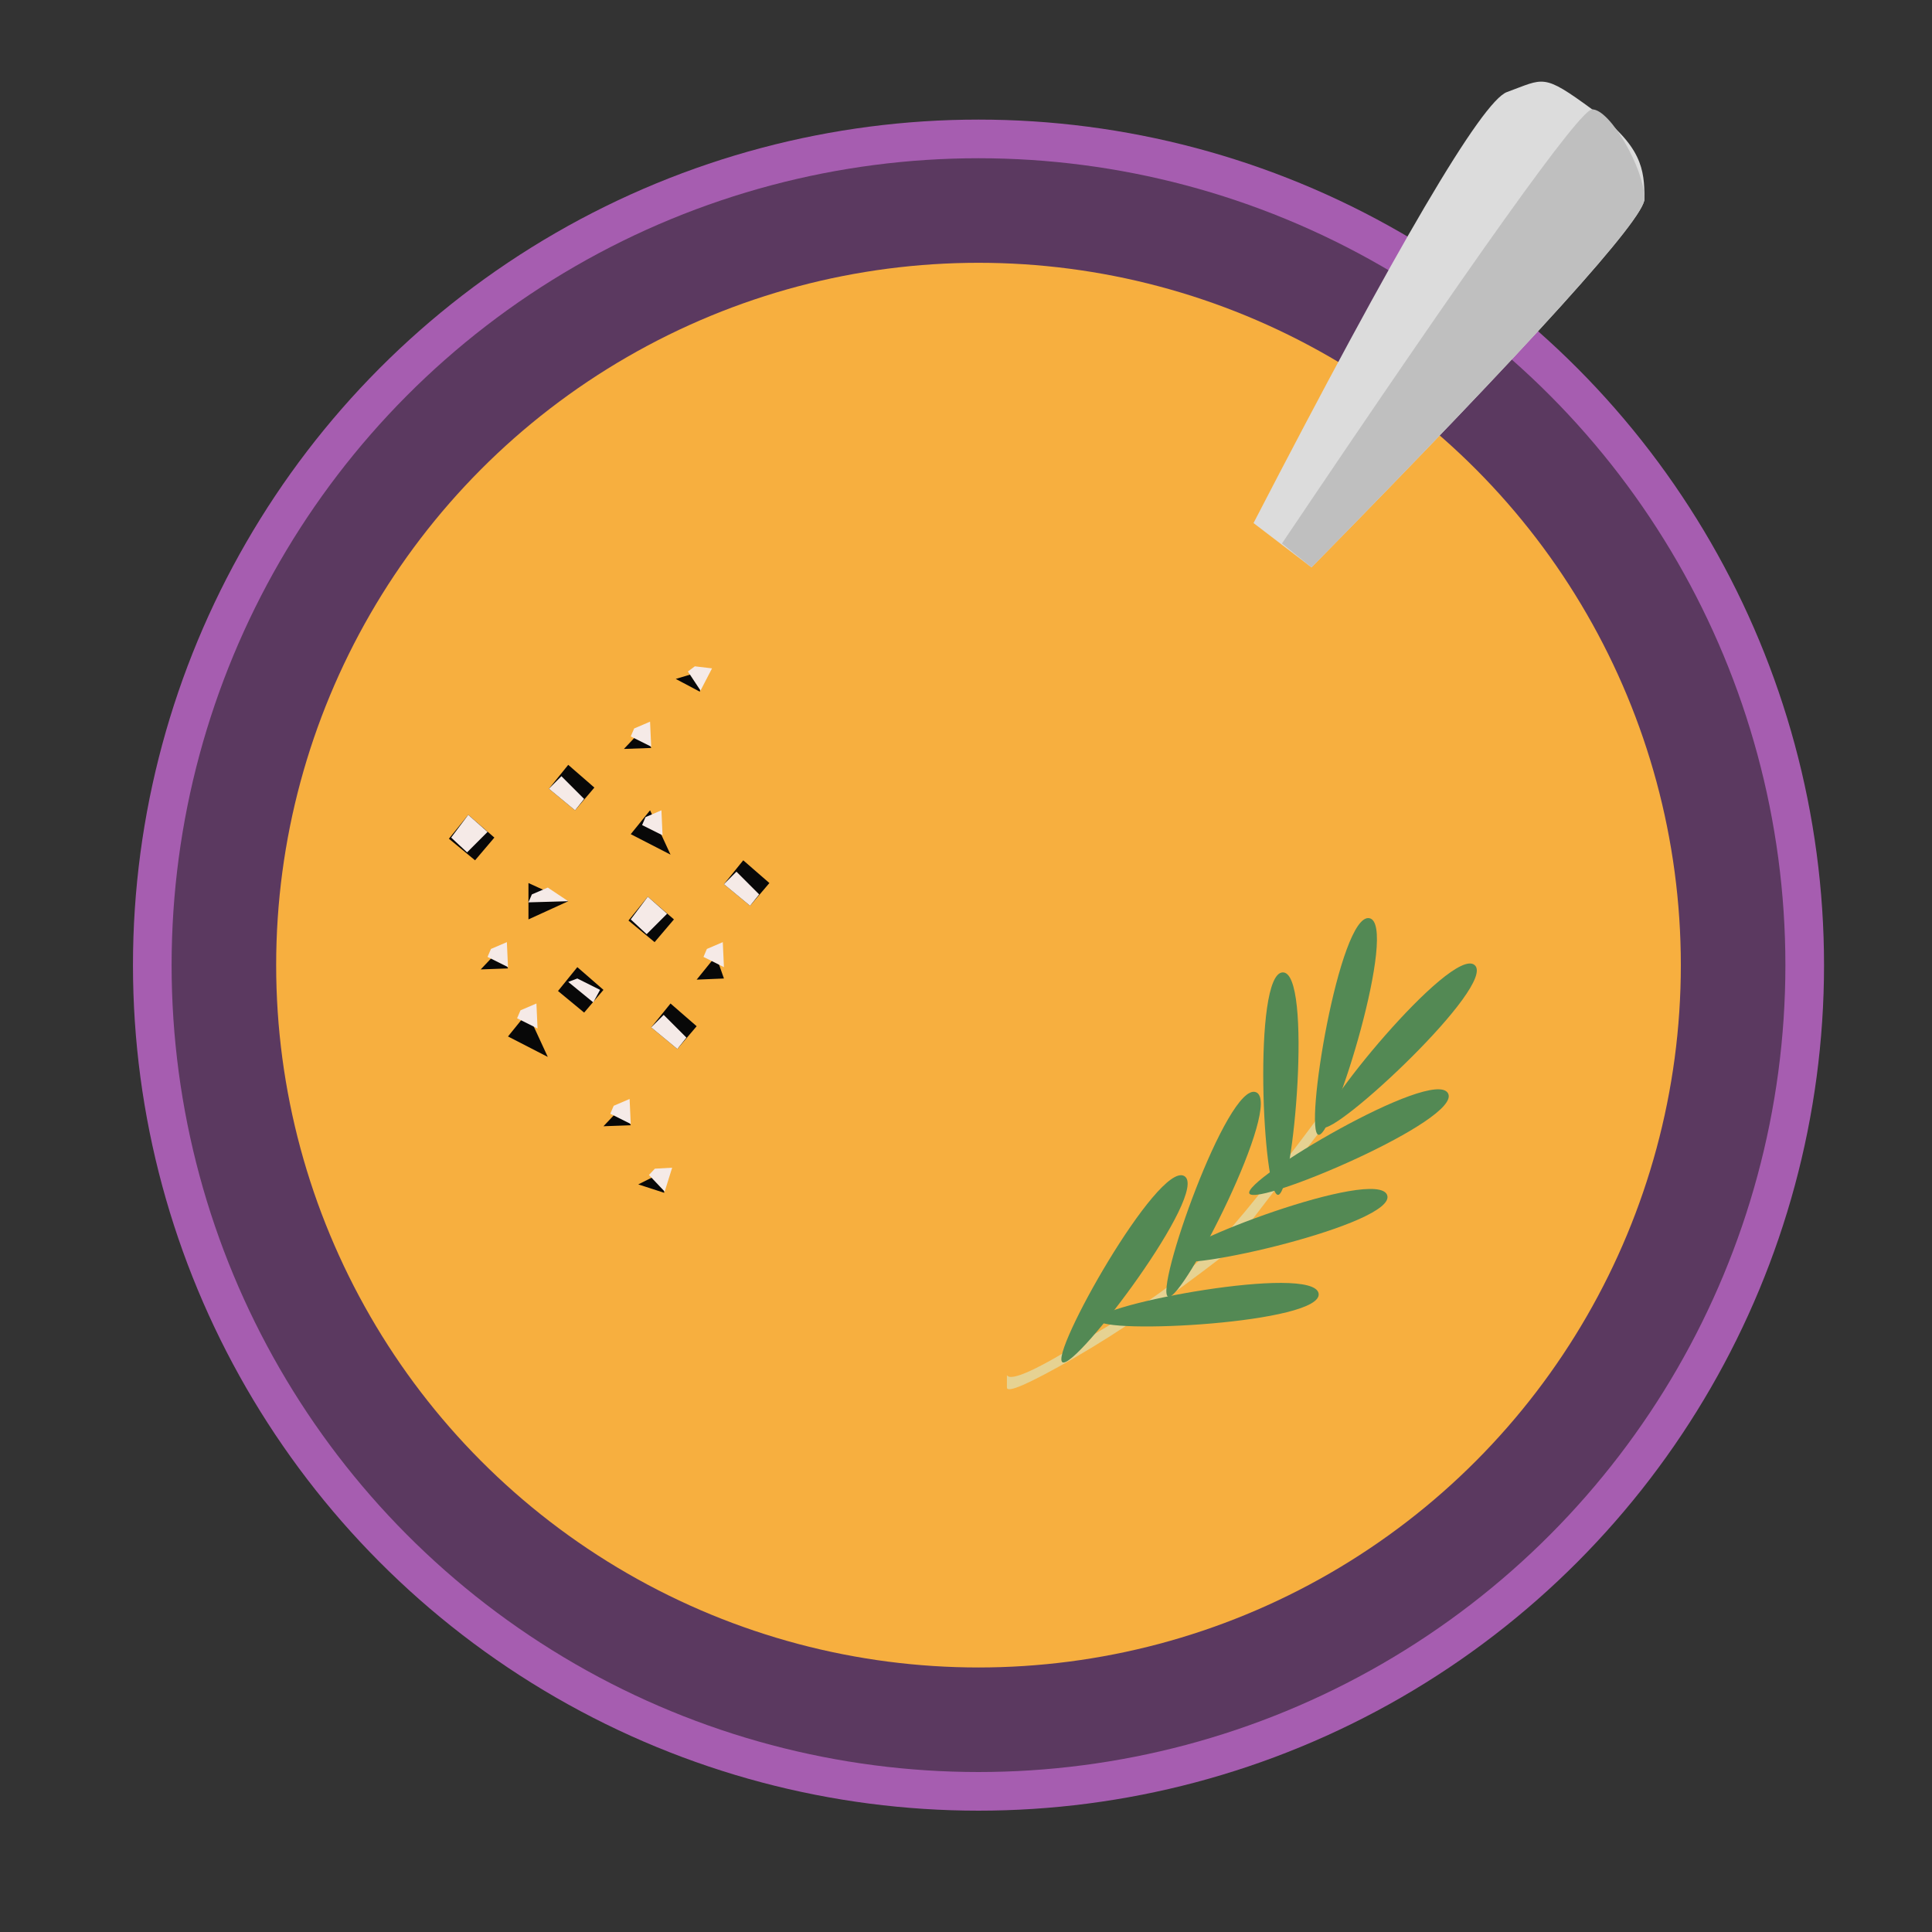 <?xml version="1.0" encoding="UTF-8"?>
<svg width="850px" height="850px" viewBox="0 0 850 850" version="1.1" xmlns="http://www.w3.org/2000/svg" xmlns:xlink="http://www.w3.org/1999/xlink">
    <rect x="0" y="0" width="850" height="850" fill="#333333" stroke="none"/>
    <title>soup3</title>
    <g id="Page-4" stroke="none" stroke-width="1" fill="none" fill-rule="evenodd">
        <g id="Group-3" transform="translate(58, 35)">
            <circle id="bowl_outer" fill="#A65DB0" cx="372.5" cy="389.619" r="372"></circle>
            <circle id="bowl_inner" fill="#5B3960" cx="372.5" cy="389.619" r="355"></circle>
            <circle id="broth" fill="#F7AF3F" cx="372.5" cy="389.619" r="309"></circle>
            <path d="M493.5,195.119 C556.833,72.706 594,9.5 605,5.5 C621.5,-0.5 620.594,-2.928 642.5,13.119 C664.406,29.167 665.5,39.5 665.5,52.5 C665.5,61.167 616.667,115.206 519,214.619 L493.5,195.119 Z" id="spoon1" fill="#DCDCDC"></path>
            <path d="M506,204.119 C591.667,76.786 637.167,13.119 642.5,13.119 C650.5,13.119 665.5,39.5 665.5,52.5 C665.5,61.167 616.667,115.206 519,214.619 L506,204.119 Z" id="spoon1" fill="#BFBFBF"></path>
        </g>
        <g id="pepper" transform="translate(197.5, 287.5)">
            <polygon id="Path" fill="#080808" points="35 101 35 117 52.5 109"></polygon>
            <polygon id="Path" fill="#080808" points="88.5 69 80 79.5 97.5 88.5"></polygon>
            <polygon id="Path" fill="#080808" points="34.5 158 26 168.5 43.5 177.5"></polygon>
            <polygon id="Path" fill="#080808" points="117.5 133 109 143.5 121 143"></polygon>
            <g id="Group-12" transform="translate(14, 127)">
                <polygon id="Path" fill="#080808" points="8.5 3 0 12 12 11.571"></polygon>
                <polygon id="Path-2" fill="#F5EAE7" points="3 6.5 12 11 11.5 0 4.5 3"></polygon>
            </g>
            <g id="Group-12" transform="translate(68, 196)">
                <polygon id="Path" fill="#080808" points="8.5 3 0 12 12 11.571"></polygon>
                <polygon id="Path-2" fill="#F5EAE7" points="3 6.5 12 11 11.5 0 4.5 3"></polygon>
            </g>
            <g id="Group-12" transform="translate(91, 230) rotate(20) translate(-91, -230) translate(85, 224)">
                <polygon id="Path" fill="#080808" points="8.5 3 0 12 12 11.571"></polygon>
                <polygon id="Path-2" fill="#F5EAE7" points="3 6.5 12 11 11.5 0 4.5 3"></polygon>
            </g>
            <g id="Group-12" transform="translate(108, 9) rotate(30) translate(-108, -9) translate(102, 3)">
                <polygon id="Path" fill="#080808" points="8.5 3 0 12 12 11.571"></polygon>
                <polygon id="Path-2" fill="#F5EAE7" points="3 6.5 12 11 11.5 0 4.5 3"></polygon>
            </g>
            <g id="Group-12" transform="translate(77, 30)">
                <polygon id="Path" fill="#080808" points="8.5 3 0 12 12 11.571"></polygon>
                <polygon id="Path-2" fill="#F5EAE7" points="3 6.5 12 11 11.5 0 4.5 3"></polygon>
            </g>
            <polygon id="Path" fill="#080808" points="56.5 138 48 148.5 59.5 158 68 148"></polygon>
            <g id="Group-10" transform="translate(44, 49)">
                <polygon id="Path" fill="#080808" points="8.5 0 0 10.5 11.5 20 20 10"></polygon>
                <polygon id="Path-2" fill="#F5EAE7" points="0 10.5 11.5 20 15.5 15 5.5 5"></polygon>
            </g>
            <g id="Group-10" transform="translate(89, 154)">
                <polygon id="Path" fill="#080808" points="8.5 0 0 10.5 11.5 20 20 10"></polygon>
                <polygon id="Path-2" fill="#F5EAE7" points="0 10.5 11.5 20 15.5 15 5.5 5"></polygon>
            </g>
            <g id="Group-10" transform="translate(121, 91)">
                <polygon id="Path" fill="#080808" points="8.5 0 0 10.5 11.5 20 20 10"></polygon>
                <polygon id="Path-2" fill="#F5EAE7" points="0 10.5 11.5 20 15.5 15 5.5 5"></polygon>
            </g>
            <g id="Group-11" transform="translate(79, 107)">
                <polygon id="Path" fill="#080808" points="8.5 0 0 10.5 11.5 20 20 10"></polygon>
                <polygon id="Path-2" fill="#F5EAE7" points="8 16.5 17 7.5 8.5 0 1 10"></polygon>
            </g>
            <g id="Group-11" transform="translate(0, 71)">
                <polygon id="Path" fill="#080808" points="8.5 0 0 10.5 11.5 20 20 10"></polygon>
                <polygon id="Path-2" fill="#F5EAE7" points="8 16.5 17 7.5 8.5 0 1 10"></polygon>
            </g>
            <polygon id="Path-2" fill="#F5EAE7" points="35 109.5 52.5 109 43.5 103 36.5 106"></polygon>
            <polygon id="Path-2" fill="#F5EAE7" points="85 75.5 94 80 93.5 69 86.5 72"></polygon>
            <polygon id="Path-2" fill="#F5EAE7" points="112 133.5 121 138 120.5 127 113.5 130"></polygon>
            <polygon id="Path-2" fill="#F5EAE7" points="30 160.5 39 165 38.5 154 31.5 157"></polygon>
            <polygon id="Path-2" fill="#F5EAE7" points="52.5 144.5 63.5 153.5 66.5 148 56.5 143"></polygon>
        </g>
        <g id="rosemary" transform="translate(443, 403.341)">
            <path d="M0,201.659 C1.667,204.659 13.667,199.159 36,185.159 C49.285,176.831 69.34,166.934 91,145.159 C100.834,135.272 116.668,115.606 138.5,86.159 L154,73.159 L96.5,148.159 C71.397,167.615 49.064,182.948 29.5,194.159 C9.936,205.37 0.103,209.703 0,207.159 L0,201.659 Z" id="Path-4" fill="#E6D292"></path>
            <path d="M32,200.159 C38.5,202.159 83,114.659 70.5,110.159 C58,105.659 25.5,198.159 32,200.159 Z" id="Path-3" fill="#538954" transform="translate(51.926, 155.096) rotate(10) translate(-51.926, -155.096) "></path>
            <path d="M69,217.159 C75.5,219.159 120,131.659 107.5,127.159 C95,122.659 62.5,215.159 69,217.159 Z" id="Path-3" fill="#538954" transform="translate(88.926, 172.096) rotate(60) translate(-88.926, -172.096) "></path>
            <path d="M71,167.159 C77.5,169.159 122,81.659 109.5,77.159 C97,72.659 64.5,165.159 71,167.159 Z" id="Path-3" fill="#538954"></path>
            <path d="M101,118.159 C107.5,120.159 152,32.659 139.5,28.159 C127,23.659 94.5,116.159 101,118.159 Z" id="Path-3" fill="#538954" transform="translate(120.926, 73.096) rotate(-22) translate(-120.926, -73.096) "></path>
            <path d="M129,93.159 C135.5,95.159 180,7.659 167.5,3.159 C155,-1.341 122.5,91.159 129,93.159 Z" id="Path-3" fill="#538954" transform="translate(148.926, 48.096) rotate(-10) translate(-148.926, -48.096) "></path>
            <path d="M153,102.159 C159.5,104.159 204,16.659 191.5,12.159 C179,7.659 146.5,100.159 153,102.159 Z" id="Path-3" fill="#538954" transform="translate(172.926, 57.096) rotate(20) translate(-172.926, -57.096) "></path>
            <path d="M131,145.159 C137.5,147.159 182,59.659 169.5,55.159 C157,50.659 124.5,143.159 131,145.159 Z" id="Path-3" fill="#538954" transform="translate(150.926, 100.096) rotate(40) translate(-150.926, -100.096) "></path>
            <path d="M101,182.159 C107.5,184.159 152,96.659 139.5,92.159 C127,87.659 94.5,180.159 101,182.159 Z" id="Path-3" fill="#538954" transform="translate(120.926, 137.096) rotate(50) translate(-120.926, -137.096) "></path>
        </g>
    </g>
</svg>